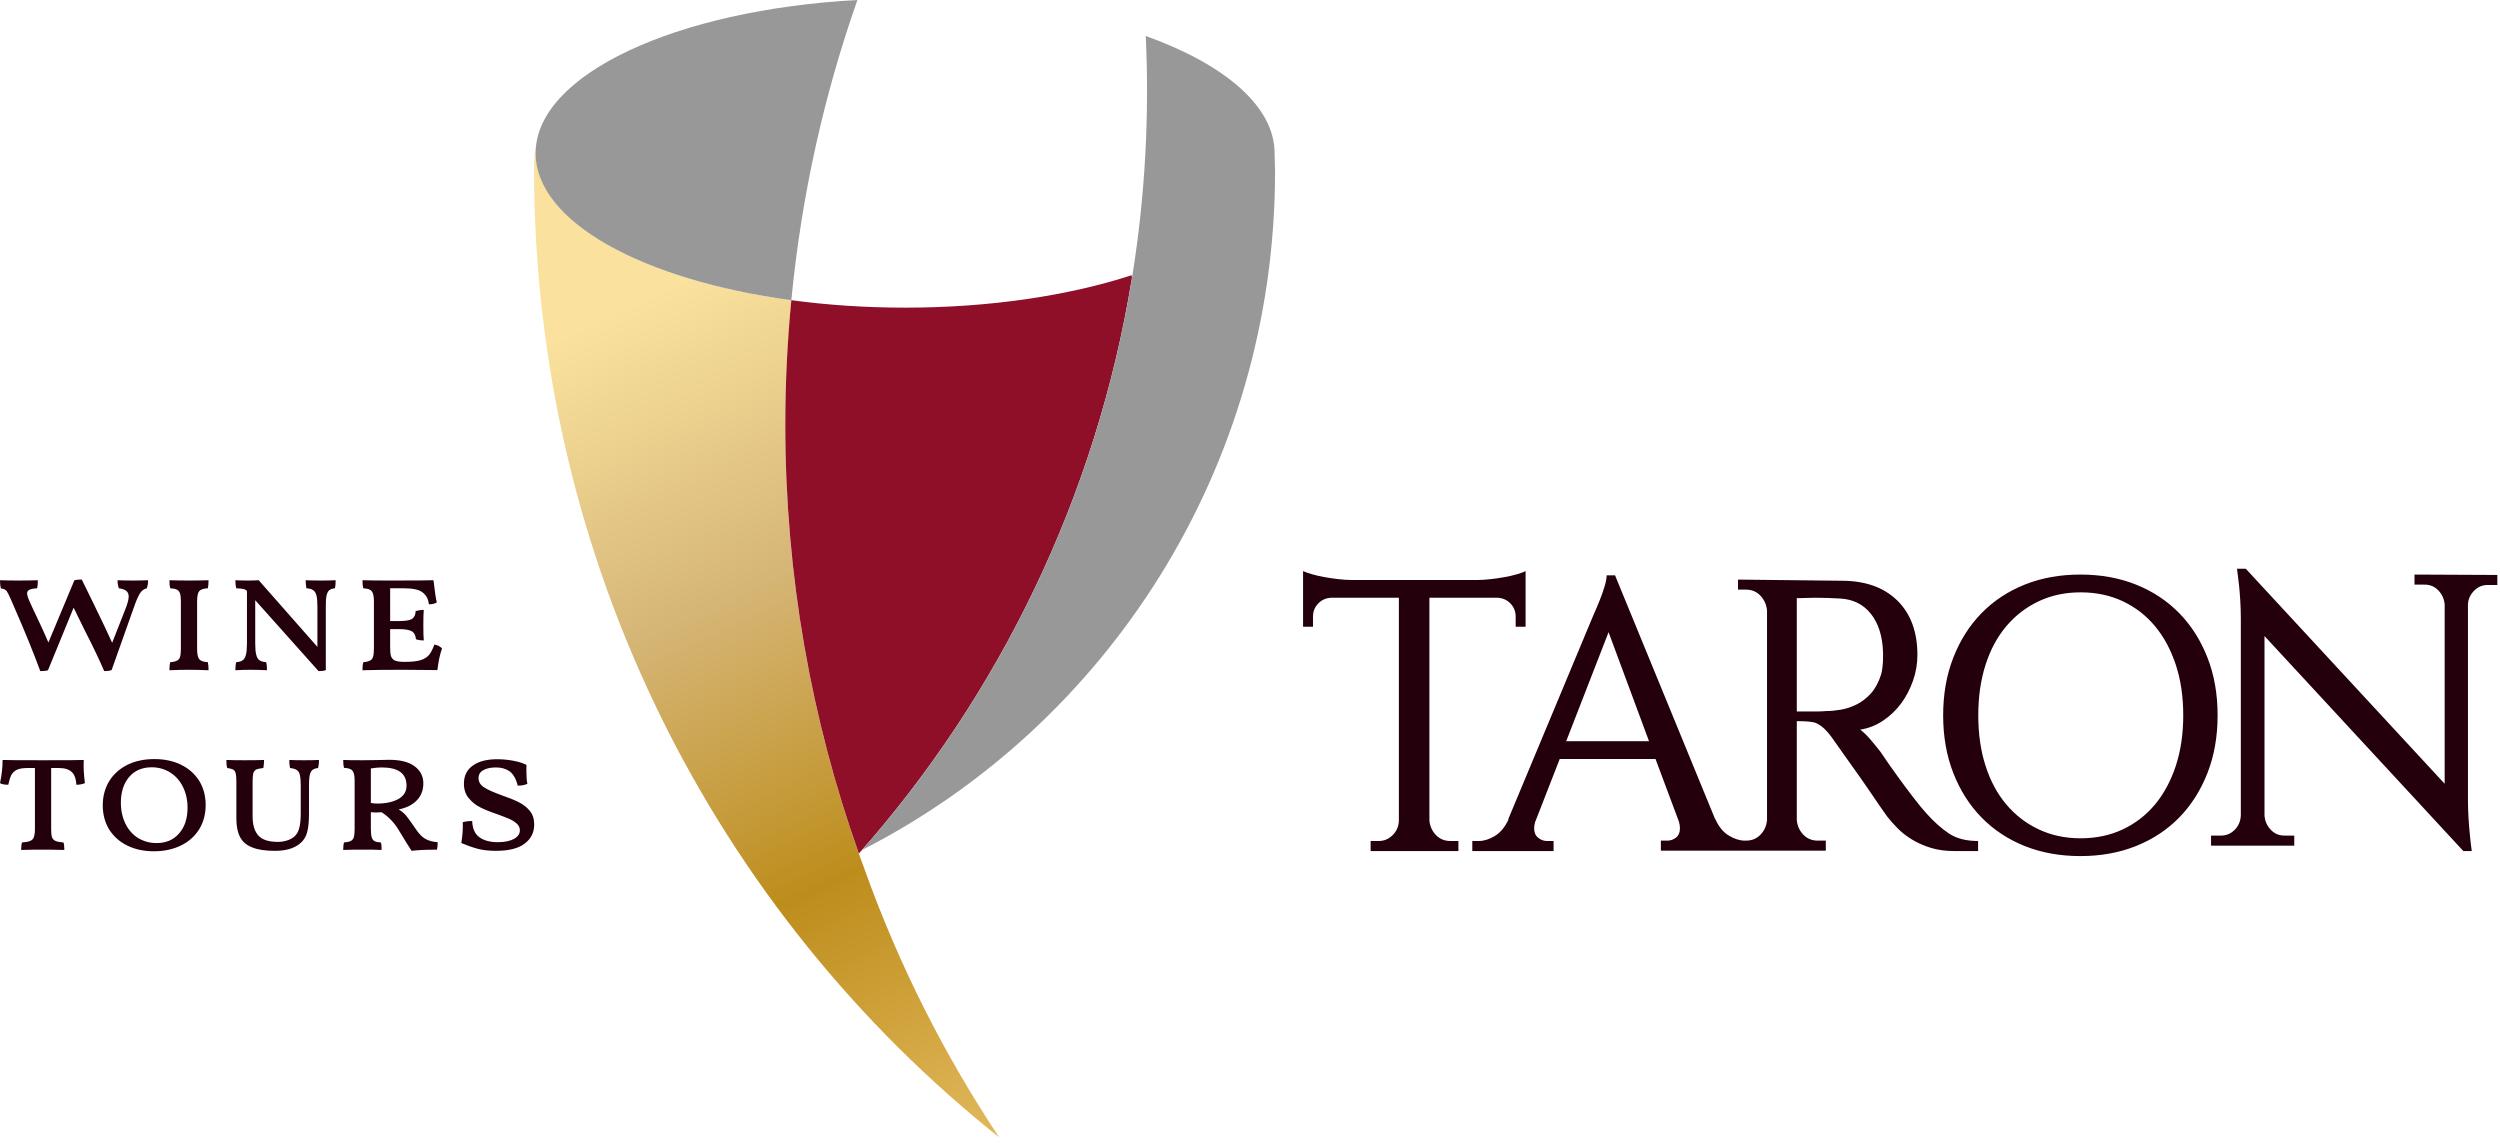<svg width="164" height="75" viewBox="0 0 164 75" fill="none" xmlns="http://www.w3.org/2000/svg">
<path d="M96.949 38.046C97.2 38.046 97.479 38.029 97.788 37.991C98.097 37.957 98.397 37.915 98.69 37.86C98.982 37.81 99.252 37.745 99.503 37.674C99.754 37.603 99.946 37.535 100.079 37.462V41.115H99.428V40.456C99.428 40.118 99.316 39.83 99.09 39.594C98.86 39.356 98.582 39.23 98.247 39.213H93.769V53.826C93.803 54.197 93.945 54.514 94.195 54.776C94.446 55.039 94.763 55.17 95.146 55.17H95.672V55.83H89.913V55.17H90.439C90.79 55.17 91.094 55.043 91.353 54.789C91.612 54.536 91.75 54.223 91.766 53.851V39.213H87.313C86.98 39.23 86.7 39.356 86.47 39.594C86.245 39.83 86.132 40.118 86.132 40.456V41.115H85.481V37.462C85.631 37.535 85.832 37.603 86.082 37.674C86.332 37.745 86.604 37.81 86.895 37.86C87.188 37.915 87.488 37.957 87.797 37.991C88.107 38.029 88.385 38.046 88.636 38.046H96.949ZM163.825 37.717V38.376H163.174C162.84 38.376 162.548 38.502 162.298 38.756C162.048 39.01 161.914 39.306 161.898 39.644V52.48C161.898 52.87 161.91 53.263 161.935 53.661C161.959 54.058 161.989 54.417 162.022 54.738C162.056 55.111 162.097 55.474 162.148 55.83H161.596L148.551 41.724V53.521C148.584 53.876 148.722 54.18 148.964 54.434C149.206 54.688 149.502 54.814 149.853 54.814H150.504V55.474H145.045V54.814H145.696C146.047 54.814 146.347 54.688 146.598 54.434C146.848 54.18 146.981 53.867 146.998 53.495V40.608C146.998 40.185 146.985 39.775 146.961 39.378C146.936 38.981 146.907 38.629 146.873 38.325L146.748 37.31H147.324L160.37 51.415V39.644C160.336 39.289 160.198 38.984 159.956 38.731C159.714 38.477 159.41 38.35 159.042 38.35H158.392V37.691L163.825 37.717ZM136.473 37.691C137.808 37.691 139.023 37.911 140.125 38.35C141.222 38.79 142.17 39.416 142.963 40.228C143.755 41.039 144.369 42.012 144.812 43.145C145.254 44.278 145.475 45.539 145.475 46.926C145.475 48.312 145.254 49.572 144.812 50.705C144.369 51.838 143.755 52.811 142.963 53.623C142.17 54.434 141.222 55.06 140.125 55.5C139.023 55.94 137.808 56.159 136.473 56.159C135.137 56.159 133.924 55.94 132.821 55.5C131.724 55.06 130.776 54.434 129.984 53.623C129.191 52.811 128.577 51.838 128.135 50.705C127.692 49.572 127.471 48.312 127.471 46.926C127.471 45.539 127.692 44.278 128.135 43.145C128.577 42.012 129.191 41.039 129.984 40.228C130.776 39.416 131.724 38.79 132.821 38.35C133.924 37.911 135.137 37.691 136.473 37.691ZM136.486 54.992C137.504 54.992 138.427 54.798 139.253 54.408C140.079 54.02 140.784 53.474 141.369 52.773C141.953 52.071 142.407 51.225 142.734 50.236C143.059 49.247 143.221 48.143 143.221 46.926C143.221 45.708 143.059 44.604 142.734 43.614C142.407 42.625 141.953 41.779 141.369 41.078C140.784 40.376 140.079 39.83 139.253 39.441C138.427 39.052 137.504 38.858 136.486 38.858C135.484 38.858 134.57 39.052 133.744 39.441C132.917 39.83 132.208 40.376 131.615 41.078C131.022 41.779 130.567 42.625 130.251 43.614C129.934 44.604 129.775 45.708 129.775 46.926C129.775 48.143 129.934 49.247 130.251 50.236C130.567 51.225 131.022 52.071 131.615 52.773C132.208 53.474 132.917 54.02 133.744 54.408C134.57 54.798 135.484 54.992 136.486 54.992ZM120.812 38.097C122.36 38.097 123.574 38.528 124.46 39.391C125.34 40.253 125.782 41.445 125.782 42.967C125.782 43.543 125.686 44.105 125.494 44.654C125.302 45.204 125.04 45.704 124.71 46.151C124.377 46.599 123.98 46.975 123.521 47.28C123.066 47.585 122.57 47.779 122.035 47.864C122.273 48.05 122.507 48.278 122.731 48.549C122.961 48.819 123.17 49.073 123.353 49.31C123.738 49.885 124.121 50.434 124.505 50.959C124.823 51.398 125.156 51.847 125.507 52.303C125.857 52.76 126.15 53.115 126.383 53.369C126.868 53.91 127.356 54.345 127.848 54.675C128.341 55.005 128.979 55.17 129.763 55.17V55.83H128.212C127.627 55.83 127.106 55.758 126.646 55.614C126.187 55.47 125.778 55.289 125.42 55.069C125.061 54.849 124.752 54.607 124.493 54.345C124.234 54.084 124.004 53.826 123.805 53.572C123.771 53.521 123.696 53.415 123.579 53.254C123.462 53.094 123.324 52.895 123.166 52.659C123.007 52.422 122.832 52.164 122.64 51.885C122.448 51.605 122.252 51.322 122.051 51.035C121.684 50.528 121.309 49.999 120.925 49.449C120.541 48.899 120.277 48.527 120.136 48.333C119.994 48.139 119.844 47.965 119.686 47.813C119.527 47.66 119.351 47.538 119.159 47.445C118.968 47.352 118.538 47.306 117.87 47.306V53.8C117.904 54.171 118.046 54.489 118.296 54.752C118.546 55.014 118.863 55.145 119.247 55.145H119.773V55.804H114.886H114.014H108.953V55.145H109.378C109.595 55.145 109.787 55.077 109.954 54.941C110.12 54.806 110.204 54.604 110.204 54.333C110.204 54.18 110.179 54.029 110.129 53.876L108.602 49.791H102.317L100.715 53.901V53.876C100.664 54.062 100.639 54.214 100.639 54.333C100.639 54.604 100.726 54.81 100.901 54.954C101.076 55.098 101.273 55.17 101.49 55.17H101.915V55.83H96.583V55.17H97.008C97.342 55.17 97.693 55.06 98.06 54.84C98.427 54.62 98.728 54.256 98.961 53.749H98.937L104.495 40.43C104.662 40.058 104.812 39.703 104.946 39.365C105.062 39.078 105.167 38.781 105.259 38.477C105.35 38.173 105.396 37.928 105.396 37.742H105.947L112.508 53.724V53.698C112.741 54.223 113.042 54.595 113.409 54.814C113.776 55.034 114.127 55.145 114.461 55.145H114.575C114.943 55.136 115.248 55.006 115.491 54.752C115.742 54.489 115.883 54.171 115.917 53.8V40.05C115.883 39.678 115.742 39.356 115.491 39.086C115.241 38.815 114.924 38.68 114.539 38.68H114.014V38.021L120.812 38.097ZM119.272 46.671C119.422 46.671 119.589 46.662 119.773 46.646C120.073 46.646 120.398 46.616 120.749 46.557C121.1 46.498 121.447 46.384 121.789 46.215C122.131 46.046 122.444 45.805 122.728 45.491C123.011 45.179 123.237 44.761 123.404 44.236C123.487 43.932 123.529 43.535 123.529 43.044V42.815C123.496 41.75 123.232 40.904 122.74 40.279C122.248 39.653 121.575 39.314 120.724 39.264C120.44 39.247 120.161 39.234 119.885 39.226C119.61 39.217 119.348 39.213 119.097 39.213C118.863 39.213 118.655 39.217 118.471 39.226C118.287 39.234 118.129 39.239 117.995 39.239H117.87V46.671H119.272ZM108.176 48.624L105.522 41.471L102.742 48.624H108.176Z" fill="#24000D"/>
<path d="M8.728 38.082C9.013 38.082 9.346 38.082 9.716 38.063C9.716 38.246 9.688 38.429 9.631 38.592C9.45 38.631 9.308 38.737 9.194 38.901C9.089 39.055 8.946 39.373 8.785 39.835L7.321 43.958C7.197 44.006 7.035 44.025 6.836 44.025C6.56 43.38 6.142 42.484 5.562 41.357L4.83 39.864L3.147 43.968C3.033 44.006 2.871 44.025 2.643 44.025C2.215 42.859 1.626 41.405 0.865 39.671C0.713 39.305 0.599 39.064 0.533 38.939C0.475 38.814 0.409 38.727 0.342 38.689C0.276 38.65 0.18 38.611 0.057 38.602C0.019 38.458 0 38.284 0 38.063C0.428 38.082 0.827 38.082 1.198 38.082C1.55 38.082 1.978 38.082 2.482 38.063C2.482 38.255 2.472 38.429 2.434 38.592C2.196 38.602 2.035 38.64 1.93 38.689C1.825 38.737 1.778 38.824 1.778 38.929C1.778 39.045 1.844 39.248 1.978 39.537C2.092 39.796 2.234 40.105 2.415 40.471C2.767 41.222 3.023 41.771 3.175 42.147L4.877 38.072C4.982 38.034 5.143 38.015 5.362 38.015C5.524 38.342 5.761 38.834 6.085 39.488C6.665 40.683 7.093 41.569 7.358 42.166L8.281 39.816C8.386 39.517 8.442 39.286 8.442 39.132C8.442 38.968 8.386 38.843 8.281 38.756C8.176 38.679 8.015 38.621 7.796 38.592C7.739 38.429 7.711 38.255 7.711 38.063C8.101 38.082 8.433 38.082 8.728 38.082ZM11.114 43.968C11.114 43.726 11.133 43.553 11.171 43.438C11.361 43.428 11.504 43.389 11.599 43.341C11.704 43.302 11.77 43.216 11.808 43.101C11.847 42.985 11.865 42.802 11.865 42.57V39.44C11.865 39.219 11.847 39.045 11.808 38.929C11.77 38.814 11.704 38.727 11.599 38.679C11.504 38.631 11.361 38.602 11.171 38.592C11.133 38.477 11.114 38.294 11.114 38.063C11.608 38.082 12.037 38.082 12.407 38.082C12.711 38.082 13.139 38.082 13.681 38.063C13.681 38.303 13.662 38.477 13.634 38.592C13.358 38.602 13.168 38.669 13.073 38.776C12.978 38.882 12.93 39.113 12.93 39.44V42.57C12.93 42.907 12.978 43.13 13.073 43.245C13.168 43.36 13.358 43.428 13.634 43.438C13.662 43.553 13.681 43.736 13.681 43.968C13.158 43.948 12.731 43.938 12.407 43.938C12.017 43.938 11.59 43.948 11.114 43.968ZM21.049 38.082C21.335 38.082 21.658 38.082 22.019 38.063C22.019 38.294 22 38.477 21.972 38.592C21.81 38.602 21.686 38.65 21.601 38.718C21.515 38.785 21.458 38.91 21.42 39.074C21.382 39.248 21.373 39.488 21.373 39.816V43.958C21.268 44.006 21.106 44.025 20.897 44.025L16.743 39.373V42.185C16.743 42.522 16.762 42.773 16.809 42.946C16.847 43.12 16.923 43.245 17.018 43.312C17.123 43.38 17.265 43.428 17.456 43.438C17.503 43.563 17.513 43.736 17.513 43.968C17.104 43.948 16.762 43.938 16.486 43.938C16.125 43.938 15.773 43.948 15.44 43.968C15.44 43.736 15.459 43.563 15.497 43.438C15.687 43.428 15.83 43.38 15.925 43.312C16.02 43.245 16.096 43.12 16.134 42.946C16.182 42.773 16.2 42.522 16.2 42.185V38.766L16.191 38.756C16.134 38.698 16.067 38.66 15.982 38.64C15.896 38.621 15.735 38.602 15.497 38.592C15.459 38.448 15.44 38.275 15.44 38.063C15.716 38.082 15.982 38.082 16.248 38.082C16.486 38.082 16.723 38.082 16.971 38.063L20.822 42.436V39.816C20.822 39.488 20.802 39.248 20.764 39.074C20.717 38.91 20.65 38.785 20.546 38.718C20.45 38.65 20.298 38.602 20.099 38.592C20.07 38.41 20.051 38.236 20.051 38.063C20.432 38.082 20.764 38.082 21.049 38.082ZM28.494 42.282C28.703 42.32 28.874 42.407 28.998 42.532C28.864 42.907 28.76 43.38 28.693 43.958L26.459 43.938C25.347 43.938 24.453 43.948 23.778 43.968C23.778 43.726 23.797 43.553 23.835 43.438C24.025 43.428 24.168 43.389 24.263 43.341C24.358 43.302 24.434 43.216 24.472 43.091C24.51 42.965 24.529 42.773 24.529 42.522V39.44C24.529 39.219 24.501 39.045 24.462 38.929C24.425 38.814 24.348 38.727 24.253 38.679C24.158 38.631 24.015 38.602 23.835 38.592C23.797 38.477 23.778 38.294 23.778 38.063C24.329 38.082 24.938 38.082 25.594 38.082C27.01 38.082 27.952 38.082 28.437 38.063C28.522 38.795 28.589 39.276 28.655 39.517C28.522 39.604 28.351 39.642 28.133 39.642C28.104 39.315 27.971 39.055 27.733 38.872C27.505 38.679 27.087 38.592 26.488 38.592H25.594V40.741H26.165C26.573 40.741 26.859 40.702 27.02 40.605C27.172 40.509 27.258 40.336 27.267 40.086C27.439 40.038 27.61 40.009 27.8 40.009C27.78 40.201 27.771 40.528 27.771 40.991C27.771 41.492 27.78 41.829 27.8 42.012C27.59 42.012 27.419 41.983 27.286 41.935C27.267 41.684 27.172 41.502 27.02 41.415C26.859 41.318 26.573 41.27 26.165 41.27H25.594V42.503C25.594 42.754 25.613 42.937 25.66 43.072C25.718 43.197 25.803 43.293 25.927 43.341C26.06 43.389 26.25 43.418 26.506 43.418H26.573C27.02 43.418 27.363 43.38 27.61 43.302C27.847 43.225 28.028 43.101 28.151 42.956C28.275 42.802 28.389 42.58 28.494 42.282ZM5.495 49.853C5.467 50.276 5.495 50.777 5.571 51.375C5.41 51.442 5.22 51.48 5.01 51.48C4.991 51.105 4.896 50.825 4.716 50.652C4.526 50.469 4.25 50.382 3.86 50.382H3.356V54.399C3.356 54.64 3.375 54.823 3.413 54.929C3.461 55.044 3.537 55.121 3.651 55.17C3.756 55.218 3.926 55.247 4.164 55.266C4.202 55.362 4.221 55.526 4.221 55.757C3.651 55.738 3.185 55.738 2.824 55.738C2.377 55.738 1.892 55.738 1.388 55.757C1.388 55.526 1.407 55.362 1.445 55.266C1.674 55.247 1.854 55.218 1.968 55.17C2.092 55.121 2.177 55.044 2.215 54.929C2.263 54.804 2.291 54.63 2.291 54.399V50.382H1.816C1.502 50.382 1.264 50.421 1.103 50.498C0.941 50.585 0.818 50.7 0.741 50.845C0.666 50.999 0.599 51.211 0.542 51.48C0.295 51.48 0.114 51.442 0 51.375C0.114 50.845 0.171 50.334 0.171 49.853C0.57 49.872 1.455 49.872 2.824 49.872C4.212 49.872 5.096 49.872 5.495 49.853ZM10.106 55.844C9.441 55.844 8.852 55.719 8.348 55.468C7.834 55.218 7.445 54.862 7.159 54.409C6.884 53.956 6.741 53.426 6.741 52.829C6.741 52.232 6.884 51.712 7.159 51.249C7.445 50.787 7.844 50.43 8.357 50.171C8.87 49.92 9.46 49.795 10.126 49.795C10.791 49.795 11.38 49.92 11.884 50.171C12.398 50.421 12.787 50.777 13.073 51.23C13.348 51.683 13.491 52.212 13.491 52.8C13.491 53.407 13.348 53.937 13.073 54.389C12.787 54.852 12.388 55.208 11.884 55.459C11.371 55.709 10.772 55.844 10.106 55.844ZM10.268 55.305C10.896 55.305 11.39 55.093 11.751 54.669C12.122 54.245 12.303 53.687 12.303 52.983C12.303 52.473 12.198 52.02 11.998 51.615C11.799 51.211 11.523 50.903 11.162 50.671C10.8 50.45 10.401 50.334 9.954 50.334C9.327 50.334 8.832 50.547 8.471 50.97C8.11 51.394 7.929 51.962 7.929 52.656C7.929 53.176 8.034 53.638 8.233 54.043C8.433 54.448 8.709 54.755 9.061 54.977C9.422 55.189 9.821 55.305 10.268 55.305ZM18.026 55.815C17.398 55.815 16.895 55.738 16.533 55.584C16.163 55.439 15.896 55.208 15.744 54.9C15.583 54.592 15.506 54.187 15.506 53.696V51.259C15.506 51.018 15.488 50.835 15.459 50.719C15.43 50.604 15.373 50.527 15.288 50.479C15.212 50.44 15.079 50.402 14.908 50.382C14.86 50.257 14.851 50.084 14.851 49.853C15.222 49.872 15.62 49.872 16.049 49.872C16.476 49.872 16.904 49.872 17.323 49.853C17.323 50.055 17.304 50.228 17.275 50.382C17.057 50.402 16.904 50.44 16.809 50.479C16.723 50.527 16.657 50.604 16.619 50.71C16.59 50.825 16.571 51.009 16.571 51.259V53.552C16.571 54.11 16.695 54.525 16.942 54.804C17.199 55.093 17.627 55.228 18.245 55.228C18.435 55.228 18.615 55.199 18.815 55.141C19.005 55.083 19.167 54.996 19.309 54.881C19.452 54.745 19.566 54.572 19.623 54.341C19.69 54.12 19.728 53.792 19.728 53.359V51.519C19.728 51.22 19.709 50.999 19.671 50.845C19.642 50.691 19.576 50.585 19.471 50.517C19.376 50.45 19.224 50.402 19.024 50.382C18.986 50.19 18.977 50.016 18.977 49.853C19.281 49.872 19.605 49.872 19.946 49.872C20.251 49.872 20.574 49.872 20.926 49.853C20.926 50.045 20.907 50.228 20.869 50.382C20.631 50.402 20.469 50.488 20.393 50.633C20.308 50.787 20.27 51.066 20.27 51.471V53.368C20.27 53.889 20.232 54.303 20.146 54.601C20.07 54.9 19.909 55.15 19.68 55.334C19.291 55.661 18.739 55.815 18.026 55.815ZM27.258 54.36C27.467 54.679 27.676 54.9 27.895 55.025C28.114 55.15 28.389 55.228 28.712 55.247C28.712 55.469 28.694 55.633 28.665 55.738C28.009 55.738 27.457 55.757 27.001 55.815C26.944 55.719 26.839 55.555 26.687 55.324L26.165 54.467C25.879 53.985 25.509 53.59 25.033 53.282L24.662 53.301L24.329 53.282V54.351C24.329 54.611 24.348 54.804 24.387 54.929C24.425 55.054 24.491 55.14 24.577 55.179C24.662 55.228 24.805 55.257 24.985 55.266C25.023 55.362 25.033 55.526 25.033 55.757C24.748 55.738 24.329 55.738 23.778 55.738C23.369 55.738 22.941 55.738 22.514 55.757C22.514 55.535 22.533 55.372 22.57 55.266C22.761 55.247 22.903 55.218 23.008 55.17C23.103 55.121 23.17 55.044 23.208 54.929C23.246 54.804 23.264 54.63 23.264 54.399V51.22C23.264 50.883 23.217 50.662 23.122 50.556C23.037 50.45 22.846 50.382 22.57 50.373C22.533 50.248 22.514 50.084 22.514 49.853C22.808 49.872 23.227 49.872 23.788 49.872L24.615 49.862C25.023 49.853 25.328 49.843 25.527 49.843C26.269 49.843 26.83 49.987 27.21 50.276C27.59 50.566 27.771 50.932 27.771 51.384C27.771 51.837 27.629 52.212 27.343 52.502C27.058 52.8 26.669 52.993 26.155 53.099C26.345 53.214 26.506 53.349 26.64 53.503C26.763 53.658 26.973 53.937 27.258 54.36ZM24.767 52.713C25.328 52.713 25.775 52.608 26.136 52.415C26.488 52.212 26.669 51.923 26.669 51.538C26.669 50.739 26.126 50.344 25.042 50.344C24.795 50.344 24.558 50.373 24.329 50.411V52.675C24.491 52.704 24.634 52.713 24.767 52.713ZM32.525 55.815C32.106 55.815 31.716 55.776 31.375 55.69C31.032 55.603 30.661 55.469 30.262 55.305C30.348 54.775 30.376 54.322 30.357 53.937C30.519 53.889 30.728 53.859 30.975 53.859C30.994 54.341 31.146 54.698 31.432 54.91C31.726 55.131 32.126 55.247 32.658 55.247C33.105 55.247 33.457 55.17 33.713 55.035C33.97 54.891 34.103 54.708 34.103 54.467C34.103 54.303 34.037 54.158 33.913 54.043C33.78 53.918 33.627 53.821 33.447 53.735C33.267 53.658 33 53.552 32.658 53.426C32.173 53.263 31.793 53.108 31.508 52.964C31.213 52.819 30.966 52.617 30.756 52.367C30.538 52.117 30.433 51.789 30.433 51.413C30.433 50.883 30.633 50.488 31.022 50.219C31.412 49.939 31.945 49.805 32.62 49.805C32.981 49.805 33.343 49.843 33.704 49.91C34.056 49.978 34.341 50.074 34.54 50.18C34.531 50.267 34.531 50.401 34.531 50.575C34.531 50.932 34.55 51.211 34.597 51.413C34.436 51.5 34.227 51.538 33.961 51.538C33.856 51.095 33.675 50.787 33.437 50.604C33.19 50.431 32.896 50.344 32.544 50.344C32.202 50.344 31.926 50.401 31.717 50.517C31.498 50.633 31.393 50.806 31.393 51.038C31.393 51.298 31.517 51.5 31.764 51.654C32.012 51.818 32.392 51.981 32.924 52.174C33.371 52.328 33.733 52.473 34.017 52.617C34.303 52.761 34.55 52.945 34.75 53.185C34.949 53.426 35.044 53.725 35.044 54.081C35.044 54.601 34.845 55.015 34.426 55.334C34.008 55.661 33.371 55.815 32.525 55.815Z" fill="#24000D"/>
<path fill-rule="evenodd" clip-rule="evenodd" d="M56.757 57.142C58.991 63.358 61.957 69.217 65.549 74.613C46.966 59.821 35.031 36.846 35.031 11.047C35.031 10.743 35.046 10.066 35.186 9.502C35.122 10.009 35.145 10.5 35.256 11.002C36.165 15.087 42.877 18.468 51.911 19.693C51.652 22.383 51.515 25.109 51.515 27.868C51.515 38.173 53.372 48.037 56.757 57.142Z" fill="url(#paint0_linear_1267_516)"/>
<path fill-rule="evenodd" clip-rule="evenodd" d="M74.253 18.245L74.239 18.053C70.135 19.387 64.977 20.182 59.376 20.182C56.771 20.182 54.262 20.009 51.911 19.692C51.652 22.382 51.516 25.108 51.516 27.866C51.516 37.739 53.221 47.208 56.342 55.993C65.537 45.613 71.913 32.619 74.253 18.245Z" fill="#8F0E28"/>
<path fill-rule="evenodd" clip-rule="evenodd" d="M56.245 0C54.048 6.253 52.571 12.852 51.912 19.693C42.177 18.378 35.137 14.558 35.137 10.05C35.137 4.896 44.337 0.642 56.245 0Z" fill="#989898"/>
<path fill-rule="evenodd" clip-rule="evenodd" d="M56.551 55.757C65.679 45.367 71.995 32.386 74.29 18.037C75.117 12.861 75.407 7.597 75.161 2.36C80.335 4.218 83.613 6.973 83.613 10.049L83.644 11.242C83.644 30.709 72.618 47.565 56.551 55.757Z" fill="#989898"/>
<defs>
<linearGradient id="paint0_linear_1267_516" x1="33.602" y1="23.607" x2="58.86" y2="77.734" gradientUnits="userSpaceOnUse">
<stop stop-color="#FAE29E"/>
<stop offset="0.333" stop-color="#D6B677"/>
<stop offset="0.667" stop-color="#BD8D1C"/>
<stop offset="1" stop-color="#E2B85C"/>
</linearGradient>
</defs>
</svg>
